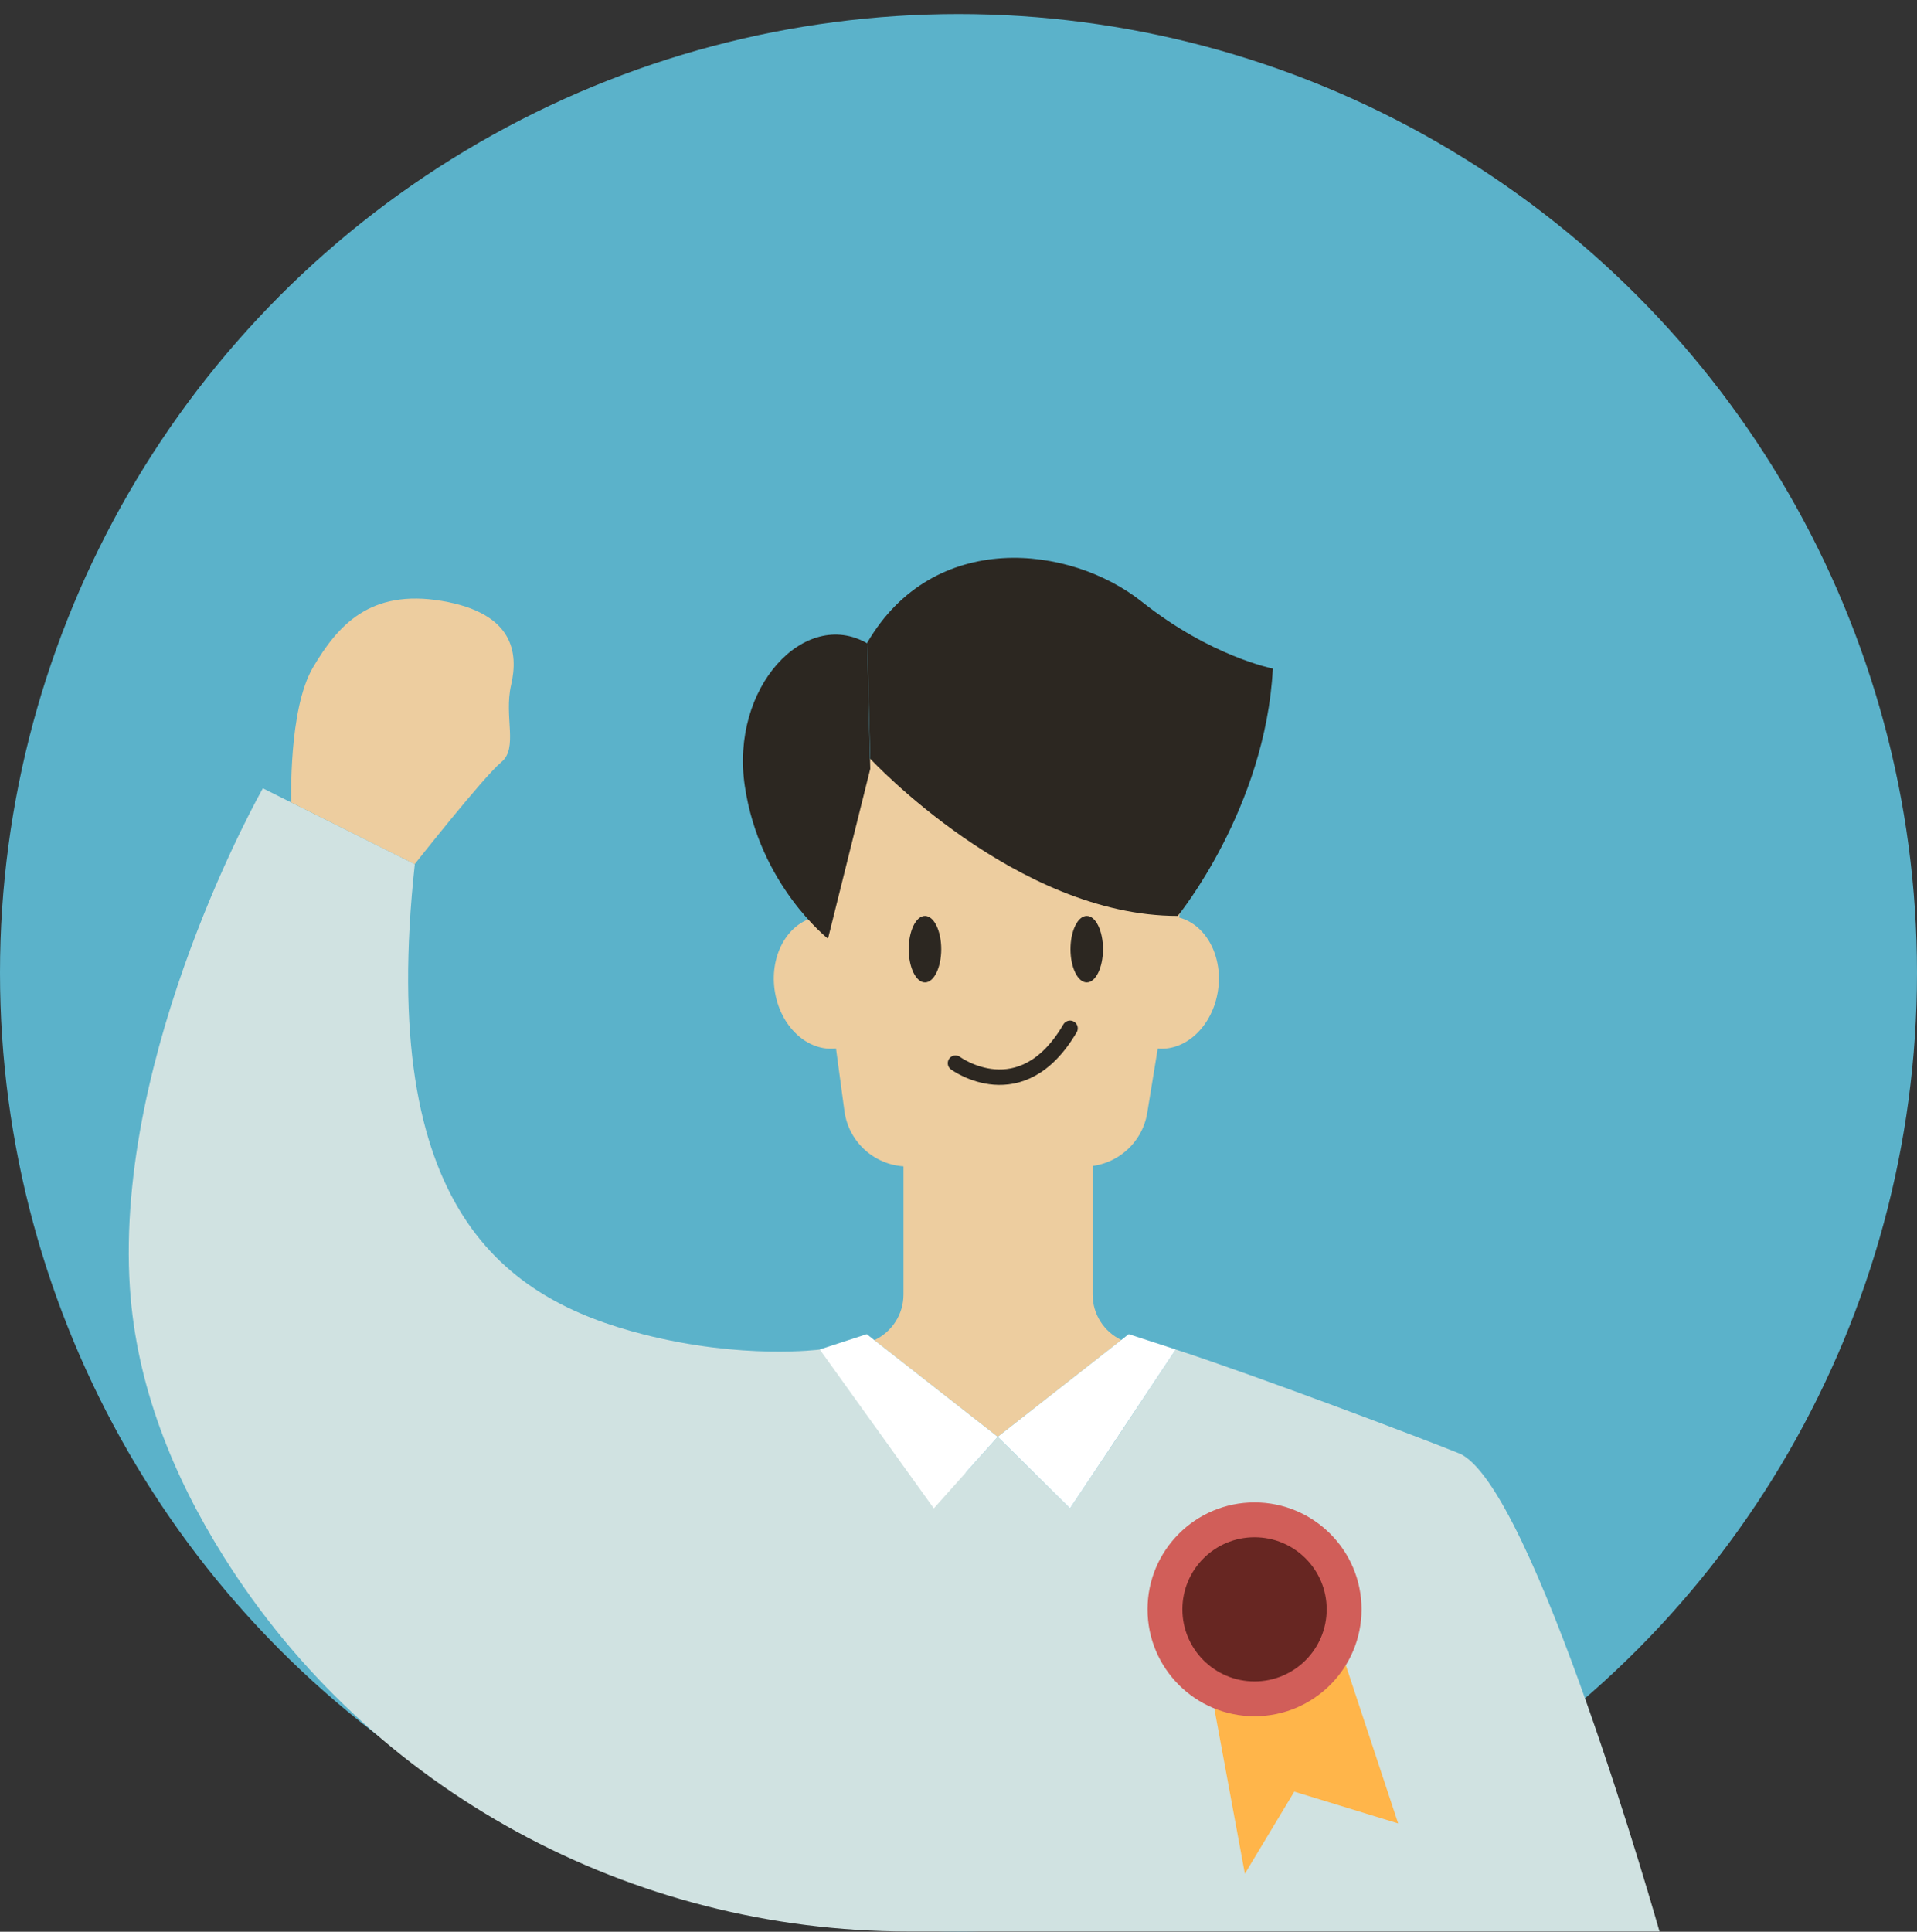 <svg width="134" height="135" viewBox="0 0 134 135" fill="none" xmlns="http://www.w3.org/2000/svg">
<rect x="0" y="0" width="134" height="135" fill="#333333" stroke="none"/>
<circle cx="67" cy="67.982" r="67" fill="#5BB2CA"/>
<g clip-path="url(#clip0_320_2787)">
<path d="M75.773 81.521H63.465C61.222 81.521 59.324 79.865 59.026 77.644L56.393 58.1C56.031 55.417 58.122 53.03 60.833 53.03H78.964C81.726 53.03 83.829 55.503 83.383 58.225L80.193 77.769C79.84 79.934 77.967 81.524 75.773 81.524V81.521Z" fill="#EDCD9F"/>
<path d="M85.145 69.177C85.501 66.635 84.124 64.342 82.07 64.054C80.016 63.767 78.062 65.595 77.705 68.137C77.349 70.679 78.726 72.972 80.78 73.26C82.834 73.547 84.789 71.719 85.145 69.177Z" fill="#EDCD9F"/>
<path d="M58.511 73.261C60.565 72.974 61.942 70.68 61.586 68.138C61.229 65.596 59.275 63.769 57.221 64.056C55.166 64.343 53.79 66.637 54.146 69.179C54.502 71.721 56.457 73.548 58.511 73.261Z" fill="#EDCD9F"/>
<path d="M60.833 53.027C60.833 53.027 71.031 64.022 82.326 64.01C82.326 64.01 88.457 56.52 88.973 46.724C88.973 46.724 84.644 45.892 79.823 42.057C74.796 38.06 65.245 36.974 60.62 44.919L60.833 53.027Z" fill="#2C2721"/>
<path d="M60.833 53.729L57.877 65.6C57.877 65.6 53.095 61.86 52.064 54.942C51.031 48.027 56.269 42.453 60.62 44.96L60.833 53.727V53.729Z" fill="#2C2721"/>
<path d="M78.379 93.646C77.167 93.069 76.376 91.843 76.376 90.474V80.215H63.154V90.474C63.154 91.853 62.348 93.086 61.121 93.658L69.743 100.414L78.379 93.646Z" fill="#EDCD9F"/>
<path d="M64.657 68.657C65.285 68.657 65.793 67.617 65.793 66.334C65.793 65.05 65.285 64.01 64.657 64.01C64.03 64.01 63.521 65.05 63.521 66.334C63.521 67.617 64.03 68.657 64.657 68.657Z" fill="#2C2721"/>
<path d="M75.964 68.657C76.592 68.657 77.1 67.617 77.1 66.334C77.1 65.05 76.592 64.01 75.964 64.01C75.337 64.01 74.828 65.05 74.828 66.334C74.828 67.617 75.337 68.657 75.964 68.657Z" fill="#2C2721"/>
<path d="M66.79 74.3C66.79 74.3 71.386 77.688 74.796 71.864" stroke="#2C2721" stroke-width="1.08" stroke-linecap="round" stroke-linejoin="round"/>
<path d="M101.975 101.562C99.463 100.544 87.823 96.141 82.186 94.312L74.796 105.417L69.743 100.417L67.507 102.922L57.302 94.314C57.302 94.314 51.935 95.038 44.937 93.245C35.326 90.782 26.353 84.611 28.995 60.395L18.375 55.092C18.375 55.092 7.989 73.354 9.081 90.004C9.526 96.802 12.088 103.13 15.623 108.765C25.924 125.186 44.119 134.982 63.516 134.982H116C116 134.982 107.134 103.646 101.975 101.559V101.562Z" fill="#D0E2E1"/>
<path d="M84.226 115.854L87.017 130.946L90.472 125.21L97.734 127.433L92.734 112.324L84.226 115.854Z" fill="#FFB54A"/>
<path d="M60.588 93.24L57.299 94.309L57.65 94.796L65.274 105.414L69.743 100.414L61.121 93.659L60.588 93.24Z" fill="white"/>
<path d="M78.895 93.24L78.379 93.646L69.743 100.414L74.796 105.414L81.865 94.791L82.186 94.309L78.895 93.24Z" fill="white"/>
<path d="M20.361 56.08C20.361 56.08 20.146 49.578 21.877 46.643C23.608 43.708 25.86 41.147 30.88 41.995C35.899 42.844 36.247 45.611 35.728 47.861C35.209 50.111 36.247 52.271 35.035 53.267C33.823 54.262 28.987 60.392 28.987 60.392L20.359 56.082L20.361 56.08Z" fill="#EDCD9F"/>
<path d="M87.693 119.941C91.824 119.941 95.173 116.596 95.173 112.469C95.173 108.342 91.824 104.996 87.693 104.996C83.561 104.996 80.213 108.342 80.213 112.469C80.213 116.596 83.561 119.941 87.693 119.941Z" fill="#D15E59"/>
<path d="M87.693 117.507C90.478 117.507 92.737 115.251 92.737 112.469C92.737 109.686 90.478 107.43 87.693 107.43C84.907 107.43 82.649 109.686 82.649 112.469C82.649 115.251 84.907 117.507 87.693 117.507Z" fill="#672622"/>
</g>
<defs>
<clipPath id="clip0_320_2787">
<rect width="107" height="96" fill="white" transform="translate(9 38.982)"/>
</clipPath>
</defs>
</svg>
